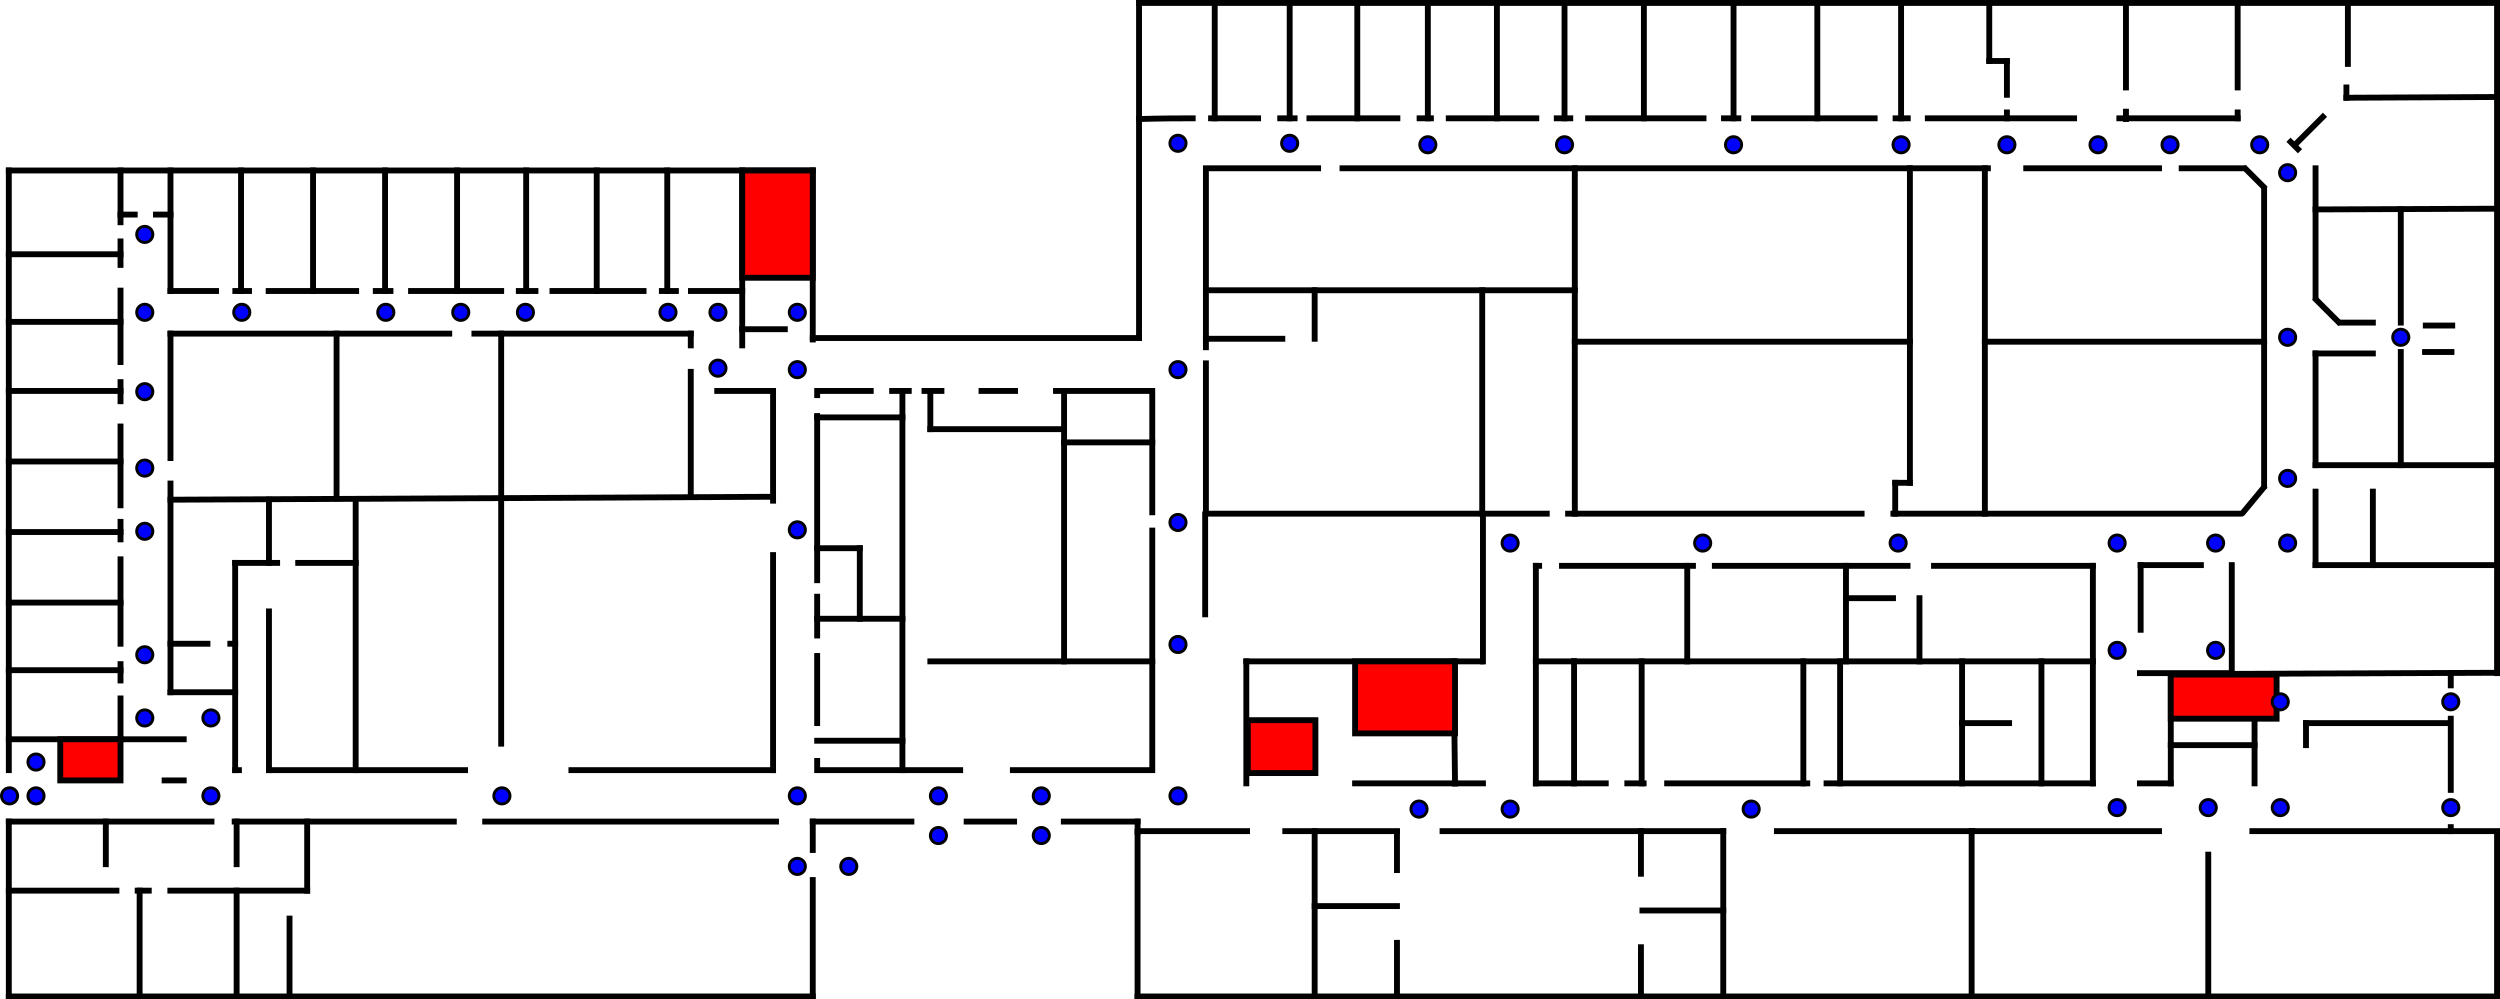 <svg id="Layer_2" data-name="Layer 2" xmlns="http://www.w3.org/2000/svg" viewBox="0 0 1701 680"><defs><style>.cls-1,.cls-2,.cls-3{fill:none;}.cls-1,.cls-2,.cls-3,.cls-4,.cls-5{stroke:#000;}.cls-1,.cls-3,.cls-4,.cls-5{stroke-linecap:square;}.cls-1,.cls-2,.cls-4,.cls-5{stroke-miterlimit:10;}.cls-1,.cls-2,.cls-3,.cls-4{stroke-width:4px;}.cls-3{stroke-linejoin:bevel;}.cls-4{fill:red;}.cls-5{fill:blue;stroke-width:2px;}</style></defs><path class="cls-1" d="M915,293s12.74-.5,36.52-.5" transform="translate(-140 -212)"/><path class="cls-1" d="M964,292.5h32" transform="translate(-140 -212)"/><path class="cls-1" d="M1011.07,292.5h9.78" transform="translate(-140 -212)"/><path class="cls-1" d="M1030.93,292.5h59.85" transform="translate(-140 -212)"/><path class="cls-1" d="M1105.89,292.5h7.7" transform="translate(-140 -212)"/><path class="cls-1" d="M1125.74,292.5h59.56" transform="translate(-140 -212)"/><path class="cls-1" d="M1199.22,292.5h9.19" transform="translate(-140 -212)"/><path class="cls-1" d="M1220.56,292.5h78.51" transform="translate(-140 -212)"/><path class="cls-1" d="M1313,292.5h9.78" transform="translate(-140 -212)"/><path class="cls-1" d="M1333.44,292.5h82.08" transform="translate(-140 -212)"/><path class="cls-1" d="M1429.74,292.5h8.3" transform="translate(-140 -212)"/><path class="cls-1" d="M1451.67,292.5h99.55" transform="translate(-140 -212)"/><path class="cls-1" d="M1582,292.5h80.46" transform="translate(-140 -212)"/><line class="cls-1" x1="826.5" y1="80.5" x2="826.5" y2="2.5"/><line class="cls-1" x1="877.5" y1="2.5" x2="877.5" y2="80.5"/><line class="cls-1" x1="923.5" y1="2.5" x2="923.5" y2="80.5"/><line class="cls-1" x1="971.5" y1="2.5" x2="971.5" y2="80.5"/><line class="cls-1" x1="1018.5" y1="2.5" x2="1018.5" y2="80.5"/><line class="cls-1" x1="1064.5" y1="2.5" x2="1064.5" y2="80.5"/><line class="cls-1" x1="1118.5" y1="2.5" x2="1118.5" y2="80.5"/><line class="cls-1" x1="1179.5" y1="2.5" x2="1179.5" y2="80.5"/><line class="cls-1" x1="1236.5" y1="2.5" x2="1236.5" y2="80.5"/><line class="cls-1" x1="1293.5" y1="2.5" x2="1293.5" y2="80.5"/><line class="cls-1" x1="1353.5" y1="2.5" x2="1353.5" y2="41.5"/><line class="cls-1" x1="1365.5" y1="41.5" x2="1365.5" y2="64.5"/><line class="cls-1" x1="1353.5" y1="41.5" x2="1365.5" y2="41.5"/><line class="cls-1" x1="1446.5" y1="2.5" x2="1446.5" y2="59.5"/><line class="cls-1" x1="1365.5" y1="76.5" x2="1365.5" y2="80.5"/><line class="cls-1" x1="1446.5" y1="76" x2="1446.5" y2="81"/><line class="cls-1" x1="1522.5" y1="2.5" x2="1522.5" y2="59.5"/><line class="cls-1" x1="1522.5" y1="80.5" x2="1522.5" y2="76.5"/><line class="cls-1" x1="1597.5" y1="2.5" x2="1597.5" y2="43.5"/><line class="cls-1" x1="1596.5" y1="59.5" x2="1596.5" y2="66.5"/><line class="cls-1" x1="1698" y1="66" x2="1596.5" y2="66.5"/><line class="cls-1" x1="1561.5" y1="98.5" x2="1580.5" y2="79.5"/><line class="cls-1" x1="1558.5" y1="96.5" x2="1563.5" y2="101.5"/><line class="cls-1" x1="1575.5" y1="114.5" x2="1575.5" y2="201.5"/><line class="cls-1" x1="1698" y1="142" x2="1575.5" y2="142.5"/><line class="cls-1" x1="1633.5" y1="142.5" x2="1633.5" y2="219.5"/><line class="cls-2" x1="1574.5" y1="202.5" x2="1592.5" y2="220.5"/><line class="cls-1" x1="1614.5" y1="219.5" x2="1593.5" y2="219.5"/><line class="cls-1" x1="1650.5" y1="221.5" x2="1668.5" y2="221.5"/><line class="cls-1" x1="1650" y1="239.5" x2="1668" y2="239.5"/><line class="cls-1" x1="1633.5" y1="239.5" x2="1633.5" y2="316.5"/><line class="cls-1" x1="1698" y1="316.5" x2="1575.5" y2="316.5"/><line class="cls-1" x1="1575.5" y1="240.5" x2="1575.5" y2="316.5"/><line class="cls-1" x1="1614.5" y1="240.5" x2="1575.5" y2="240.5"/><line class="cls-1" x1="1575.5" y1="334.5" x2="1575.5" y2="384.5"/><line class="cls-1" x1="1698" y1="384.5" x2="1575.5" y2="384.5"/><line class="cls-1" x1="1614.5" y1="334.5" x2="1614.5" y2="384.5"/><line class="cls-1" x1="1698.75" y1="457.75" x2="1518.5" y2="458.5"/><line class="cls-1" x1="1518.5" y1="384.5" x2="1518.5" y2="458.5"/><line class="cls-1" x1="1497.5" y1="384.5" x2="1456.5" y2="384.5"/><line class="cls-1" x1="1456.5" y1="428.5" x2="1456.5" y2="384.5"/><line class="cls-1" x1="1502.5" y1="581.5" x2="1502.5" y2="677.5"/><line class="cls-2" x1="1530.5" y1="565.5" x2="1701" y2="565.5"/><line class="cls-1" x1="1469" y1="565.5" x2="1342" y2="565.5"/><line class="cls-1" x1="1341.5" y1="677.5" x2="1341.5" y2="565.5"/><line class="cls-1" x1="1209" y1="565.5" x2="1342" y2="565.5"/><line class="cls-1" x1="1172.5" y1="565.5" x2="1172.5" y2="677.5"/><line class="cls-1" x1="981.5" y1="565.5" x2="1172.5" y2="565.5"/><line class="cls-1" x1="1116.5" y1="565.5" x2="1116.5" y2="594.5"/><line class="cls-1" x1="1117.5" y1="619.5" x2="1172.5" y2="619.5"/><line class="cls-1" x1="1116.5" y1="644.5" x2="1116.5" y2="677.5"/><line class="cls-1" x1="874.5" y1="565.5" x2="950.5" y2="565.5"/><line class="cls-1" x1="950.5" y1="592" x2="950.5" y2="566"/><line class="cls-1" x1="894.5" y1="616.5" x2="950.5" y2="616.5"/><line class="cls-1" x1="950.5" y1="677.5" x2="950.5" y2="641.5"/><line class="cls-1" x1="894.5" y1="565.5" x2="894.5" y2="677.5"/><line class="cls-1" x1="774.5" y1="565.5" x2="848.5" y2="565.5"/><path class="cls-1" d="M1053.44,326.5h439.12" transform="translate(-140 -212)"/><path class="cls-1" d="M1518.63,326.5H1609" transform="translate(-140 -212)"/><path class="cls-1" d="M1624.41,326.5h41.66" transform="translate(-140 -212)"/><path class="cls-3" d="M1428.26,561.5H1665.5L1680,544" transform="translate(-140 -212)"/><path class="cls-1" d="M1677.15,326.5" transform="translate(-140 -212)"/><path class="cls-1" d="M1406.63,561.5h-199.7" transform="translate(-140 -212)"/><path class="cls-1" d="M1192.41,561.5H960.5V459.22" transform="translate(-140 -212)"/><path class="cls-1" d="M960.5,448.26V326.5h76.35" transform="translate(-140 -212)"/><line class="cls-1" x1="1071.5" y1="114.5" x2="1071.5" y2="349.5"/><line class="cls-1" x1="1299.5" y1="232.5" x2="1071.5" y2="232.5"/><line class="cls-1" x1="1299.5" y1="114.5" x2="1299.5" y2="328.5"/><line class="cls-1" x1="1289.5" y1="328.5" x2="1289.5" y2="349.5"/><line class="cls-1" x1="1299.5" y1="328.5" x2="1289.5" y2="328.5"/><line class="cls-1" x1="1350.5" y1="114.5" x2="1350.5" y2="349.5"/><line class="cls-1" x1="1540.5" y1="232.5" x2="1350.5" y2="232.5"/><line class="cls-1" x1="820.5" y1="197.5" x2="1071.5" y2="197.5"/><line class="cls-1" x1="1008.5" y1="197.5" x2="1008.5" y2="349.5"/><line class="cls-1" x1="820.5" y1="230.5" x2="872.5" y2="230.5"/><line class="cls-1" x1="894.5" y1="197.5" x2="894.5" y2="230.5"/><line class="cls-2" x1="1540.5" y1="332.5" x2="1540.5" y2="232.5"/><line class="cls-1" x1="1540.5" y1="129.5" x2="1540.5" y2="232.5"/><line class="cls-2" x1="1526.5" y1="113.5" x2="1541.5" y2="128.5"/><path class="cls-1" d="M1564,597H1455.89" transform="translate(-140 -212)"/><path class="cls-1" d="M1437.89,597H1306.78" transform="translate(-140 -212)"/><path class="cls-1" d="M1291.89,597h-89.11" transform="translate(-140 -212)"/><path class="cls-1" d="M1187.22,597H1185" transform="translate(-140 -212)"/><line class="cls-1" x1="1424" y1="533" x2="1424" y2="385"/><path class="cls-1" d="M1185,745h47.56" transform="translate(-140 -212)"/><path class="cls-1" d="M1247.22,745h11.11" transform="translate(-140 -212)"/><path class="cls-1" d="M1274.33,745h95.34" transform="translate(-140 -212)"/><path class="cls-1" d="M1382.78,745H1564" transform="translate(-140 -212)"/><line class="cls-1" x1="1045" y1="385" x2="1045" y2="533"/><line class="cls-1" x1="1071" y1="450" x2="1071" y2="533"/><line class="cls-1" x1="1045" y1="450" x2="1071" y2="450"/><line class="cls-1" x1="1424" y1="450" x2="1071" y2="450"/><line class="cls-1" x1="1117" y1="533" x2="1117" y2="450"/><line class="cls-1" x1="1227" y1="450" x2="1227" y2="533"/><line class="cls-1" x1="1252" y1="450" x2="1252" y2="533"/><line class="cls-1" x1="1335" y1="450" x2="1335" y2="533"/><line class="cls-1" x1="1389" y1="450" x2="1389" y2="533"/><line class="cls-1" x1="1335" y1="492" x2="1367" y2="492"/><line class="cls-1" x1="1148" y1="450" x2="1148" y2="385"/><line class="cls-1" x1="1256" y1="450" x2="1256" y2="385"/><line class="cls-1" x1="1288" y1="407" x2="1256" y2="407"/><line class="cls-1" x1="1306" y1="407" x2="1306" y2="450"/><line class="cls-1" x1="774" y1="678" x2="1699" y2="678"/><line class="cls-1" x1="1699" y1="566" x2="1699" y2="678"/><line class="cls-1" x1="1699" y1="458" x2="1699" y2="2"/><line class="cls-1" x1="775" y1="2" x2="1699" y2="2"/><path class="cls-1" d="M1807.5,671.5v6.83" transform="translate(-140 -212)"/><path class="cls-1" d="M1807.5,701v48.44" transform="translate(-140 -212)"/><path class="cls-1" d="M1807.5,774.78v2.72" transform="translate(-140 -212)"/><line class="cls-1" x1="1667" y1="492" x2="1569" y2="492"/><line class="cls-1" x1="1569" y1="507" x2="1569" y2="492"/><line class="cls-1" x1="1477" y1="533" x2="1477" y2="460"/><line class="cls-1" x1="1456" y1="458" x2="1518" y2="458"/><line class="cls-1" x1="1456" y1="533" x2="1477" y2="533"/><line class="cls-1" x1="1477" y1="507" x2="1534" y2="507"/><line class="cls-1" x1="1534" y1="488" x2="1534" y2="533"/><line class="cls-1" x1="774" y1="566" x2="774" y2="678"/><line class="cls-1" x1="820" y1="418" x2="820" y2="350"/><line class="cls-1" x1="848" y1="450" x2="1008" y2="450"/><line class="cls-1" x1="1009" y1="350" x2="1009" y2="450"/><line class="cls-1" x1="989" y1="450" x2="990" y2="533"/><line class="cls-1" x1="1009" y1="533" x2="990" y2="533"/><line class="cls-1" x1="848" y1="533" x2="848" y2="450"/><line class="cls-1" x1="922" y1="533" x2="990" y2="533"/><line class="cls-1" x1="775" y1="2" x2="775" y2="230"/><line class="cls-1" x1="553" y1="116" x2="553" y2="231"/><line class="cls-1" x1="775" y1="230" x2="553" y2="230"/><line class="cls-1" x1="6" y1="116" x2="553" y2="116"/><line class="cls-1" x1="6" y1="524" x2="6" y2="116"/><line class="cls-1" x1="6" y1="559" x2="6" y2="678"/><line class="cls-1" x1="553" y1="678" x2="6" y2="678"/><path class="cls-1" d="M693,771v19.33" transform="translate(-140 -212)"/><path class="cls-1" d="M693,810.78V890" transform="translate(-140 -212)"/><path class="cls-1" d="M914,771H863.82" transform="translate(-140 -212)"/><path class="cls-1" d="M830,771h-32.3" transform="translate(-140 -212)"/><path class="cls-1" d="M760.11,771H693" transform="translate(-140 -212)"/><line class="cls-1" x1="774" y1="566" x2="774" y2="559"/><path class="cls-1" d="M222,328v35.22" transform="translate(-140 -212)"/><path class="cls-1" d="M222,376.26v16" transform="translate(-140 -212)"/><path class="cls-1" d="M222,409.74v48.59" transform="translate(-140 -212)"/><path class="cls-1" d="M222,472v13" transform="translate(-140 -212)"/><path class="cls-1" d="M222,502.19v53.62" transform="translate(-140 -212)"/><path class="cls-1" d="M222,567.07V579" transform="translate(-140 -212)"/><path class="cls-1" d="M222,592.56V650" transform="translate(-140 -212)"/><path class="cls-1" d="M222,663.89V675" transform="translate(-140 -212)"/><path class="cls-1" d="M222,687.22V715" transform="translate(-140 -212)"/><line class="cls-1" x1="6" y1="503" x2="82" y2="503"/><line class="cls-1" x1="6" y1="456" x2="82" y2="456"/><line class="cls-1" x1="6" y1="410" x2="82" y2="410"/><line class="cls-1" x1="6" y1="362" x2="82" y2="362"/><line class="cls-1" x1="6" y1="314" x2="82" y2="314"/><line class="cls-1" x1="6" y1="266" x2="82" y2="266"/><line class="cls-1" x1="6" y1="219" x2="82" y2="219"/><line class="cls-1" x1="6" y1="173" x2="82" y2="173"/><path class="cls-1" d="M256,410h31" transform="translate(-140 -212)"/><path class="cls-1" d="M300.11,410h9.33" transform="translate(-140 -212)"/><path class="cls-1" d="M322.78,410h59.55" transform="translate(-140 -212)"/><path class="cls-1" d="M395.67,410h10" transform="translate(-140 -212)"/><path class="cls-1" d="M419.67,410H481" transform="translate(-140 -212)"/><path class="cls-1" d="M493,410h11.33" transform="translate(-140 -212)"/><path class="cls-1" d="M515.89,410h62" transform="translate(-140 -212)"/><path class="cls-1" d="M590.33,410h9.56" transform="translate(-140 -212)"/><path class="cls-1" d="M610.11,410H645" transform="translate(-140 -212)"/><line class="cls-1" x1="505" y1="116" x2="505" y2="235"/><line class="cls-1" x1="116" y1="116" x2="116" y2="198"/><line class="cls-1" x1="164" y1="116" x2="164" y2="198"/><line class="cls-1" x1="213" y1="116" x2="213" y2="198"/><line class="cls-1" x1="262" y1="116" x2="262" y2="198"/><line class="cls-1" x1="311" y1="116" x2="311" y2="198"/><line class="cls-1" x1="358" y1="116" x2="358" y2="198"/><line class="cls-1" x1="406" y1="116" x2="406" y2="198"/><line class="cls-1" x1="454" y1="116" x2="454" y2="198"/><path class="cls-1" d="M222,358h9.67" transform="translate(-140 -212)"/><path class="cls-1" d="M246.11,358H256" transform="translate(-140 -212)"/><path class="cls-1" d="M256,439v84.67" transform="translate(-140 -212)"/><path class="cls-1" d="M256,541V683" transform="translate(-140 -212)"/><path class="cls-1" d="M610,439H462.78" transform="translate(-140 -212)"/><path class="cls-1" d="M445.67,439H256" transform="translate(-140 -212)"/><path class="cls-1" d="M666,478v74.67" transform="translate(-140 -212)"/><path class="cls-1" d="M666,589.67V736" transform="translate(-140 -212)"/><path class="cls-1" d="M300,736h2.56" transform="translate(-140 -212)"/><path class="cls-1" d="M323.22,736H456.44" transform="translate(-140 -212)"/><path class="cls-1" d="M528.78,736H666" transform="translate(-140 -212)"/><line class="cls-1" x1="116" y1="340" x2="526" y2="338"/><line class="cls-1" x1="229" y1="227" x2="229" y2="339"/><line class="cls-1" x1="341" y1="227" x2="341" y2="506"/><line class="cls-1" x1="470" y1="227" x2="470" y2="235"/><line class="cls-1" x1="470" y1="337" x2="470" y2="253"/><line class="cls-1" x1="526" y1="266" x2="488" y2="266"/><line class="cls-1" x1="242" y1="340" x2="242" y2="524"/><line class="cls-1" x1="160" y1="383" x2="160" y2="524"/><path class="cls-1" d="M382,595H342.89" transform="translate(-140 -212)"/><path class="cls-1" d="M328.56,595H300" transform="translate(-140 -212)"/><line class="cls-1" x1="183" y1="340" x2="183" y2="383"/><line class="cls-1" x1="183" y1="416" x2="183" y2="524"/><line class="cls-1" x1="116" y1="471" x2="160" y2="471"/><path class="cls-1" d="M256,650h25.15" transform="translate(-140 -212)"/><path class="cls-1" d="M296.7,650H300" transform="translate(-140 -212)"/><path class="cls-1" d="M696,480.85V478h36.44" transform="translate(-140 -212)"/><path class="cls-1" d="M747,478h11.33" transform="translate(-140 -212)"/><path class="cls-1" d="M769,478h11.56" transform="translate(-140 -212)"/><path class="cls-1" d="M807.81,478h22.82" transform="translate(-140 -212)"/><path class="cls-1" d="M858.48,478H924v82.56" transform="translate(-140 -212)"/><path class="cls-1" d="M924,573V736H829.15" transform="translate(-140 -212)"/><path class="cls-1" d="M793.3,736H696v-6.26" transform="translate(-140 -212)"/><path class="cls-1" d="M696,704V658.33" transform="translate(-140 -212)"/><path class="cls-1" d="M696,644.41V618" transform="translate(-140 -212)"/><path class="cls-1" d="M696,606.78V495.07" transform="translate(-140 -212)"/><line class="cls-1" x1="614" y1="266" x2="614" y2="524"/><line class="cls-1" x1="633" y1="450" x2="784" y2="450"/><line class="cls-1" x1="724" y1="266" x2="724" y2="450"/><line class="cls-1" x1="633" y1="268" x2="633" y2="292"/><line class="cls-1" x1="724" y1="292" x2="633" y2="292"/><line class="cls-1" x1="724" y1="301" x2="784" y2="301"/><line class="cls-1" x1="556" y1="284" x2="614" y2="284"/><line class="cls-1" x1="556" y1="421" x2="614" y2="421"/><line class="cls-1" x1="556" y1="373" x2="585" y2="373"/><line class="cls-1" x1="585" y1="421" x2="585" y2="373"/><line class="cls-1" x1="556" y1="504" x2="614" y2="504"/><path class="cls-1" d="M146,771H283.89" transform="translate(-140 -212)"/><path class="cls-1" d="M299.67,771H448.78" transform="translate(-140 -212)"/><path class="cls-1" d="M470.11,771H668" transform="translate(-140 -212)"/><path class="cls-1" d="M146,818h73.22" transform="translate(-140 -212)"/><path class="cls-1" d="M233.67,818h7.55" transform="translate(-140 -212)"/><path class="cls-1" d="M255.89,818H349" transform="translate(-140 -212)"/><line class="cls-1" x1="209" y1="559" x2="209" y2="606"/><line class="cls-1" x1="197" y1="678" x2="197" y2="625"/><line class="cls-1" x1="161" y1="678" x2="161" y2="606"/><line class="cls-1" x1="95" y1="606" x2="95" y2="678"/><line class="cls-1" x1="72" y1="559" x2="72" y2="588"/><line class="cls-1" x1="161" y1="559" x2="161" y2="588"/><rect class="cls-4" x="849" y="490" width="46" height="36"/><rect class="cls-4" x="922" y="450" width="68" height="49"/><rect class="cls-4" x="1477" y="459" width="72" height="30"/><rect class="cls-4" x="505" y="116" width="48" height="73"/><line class="cls-1" x1="505" y1="224" x2="534" y2="224"/><rect class="cls-4" x="41" y="503" width="41" height="28"/><line class="cls-1" x1="83" y1="503" x2="125" y2="503"/><line class="cls-1" x1="125" y1="531" x2="112" y2="531"/><circle class="cls-5" cx="6.5" cy="541.5" r="5.5"/><circle class="cls-5" cx="24.5" cy="541.5" r="5.5"/><circle class="cls-5" cx="24.5" cy="518.5" r="5.5"/><circle class="cls-5" cx="143.5" cy="541.5" r="5.5"/><circle class="cls-5" cx="143.5" cy="488.5" r="5.5"/><circle class="cls-5" cx="98.5" cy="488.5" r="5.5"/><circle class="cls-5" cx="98.5" cy="445.5" r="5.5"/><circle class="cls-5" cx="98.5" cy="361.5" r="5.5"/><circle class="cls-5" cx="98.5" cy="318.5" r="5.5"/><circle class="cls-5" cx="98.5" cy="266.5" r="5.5"/><circle class="cls-5" cx="164.5" cy="212.5" r="5.5"/><circle class="cls-5" cx="98.5" cy="212.5" r="5.5"/><circle class="cls-5" cx="98.5" cy="159.5" r="5.5"/><circle class="cls-5" cx="262.5" cy="212.5" r="5.5"/><circle class="cls-5" cx="357.5" cy="212.5" r="5.5"/><circle class="cls-5" cx="313.5" cy="212.5" r="5.5"/><circle class="cls-5" cx="454.5" cy="212.5" r="5.5"/><circle class="cls-5" cx="488.5" cy="212.5" r="5.5"/><circle class="cls-5" cx="488.5" cy="250.5" r="5.5"/><circle class="cls-5" cx="542.5" cy="251.5" r="5.5"/><circle class="cls-5" cx="542.5" cy="212.5" r="5.5"/><circle class="cls-5" cx="542.5" cy="360.5" r="5.5"/><circle class="cls-5" cx="542.5" cy="541.5" r="5.5"/><circle class="cls-5" cx="341.5" cy="541.5" r="5.5"/><circle class="cls-5" cx="542.5" cy="589.5" r="5.5"/><circle class="cls-5" cx="577.5" cy="589.5" r="5.5"/><circle class="cls-5" cx="638.5" cy="541.5" r="5.5"/><circle class="cls-5" cx="638.5" cy="568.5" r="5.5"/><circle class="cls-5" cx="708.5" cy="568.5" r="5.5"/><circle class="cls-5" cx="708.5" cy="541.5" r="5.5"/><circle class="cls-5" cx="801.5" cy="541.5" r="5.5"/><circle class="cls-5" cx="801.5" cy="438.5" r="5.5"/><circle class="cls-5" cx="801.5" cy="355.5" r="5.5"/><circle class="cls-5" cx="801.5" cy="251.5" r="5.5"/><circle class="cls-5" cx="801.5" cy="97.5" r="5.5"/><circle class="cls-5" cx="877.5" cy="97.5" r="5.5"/><circle class="cls-5" cx="971.5" cy="98.5" r="5.5"/><circle class="cls-5" cx="1064.5" cy="98.5" r="5.5"/><circle class="cls-5" cx="1179.5" cy="98.5" r="5.5"/><circle class="cls-5" cx="1293.5" cy="98.5" r="5.5"/><circle class="cls-5" cx="1365.5" cy="98.5" r="5.5"/><circle class="cls-5" cx="1427.5" cy="98.5" r="5.5"/><circle class="cls-5" cx="1537.5" cy="98.5" r="5.5"/><circle class="cls-5" cx="1556.5" cy="117.5" r="5.5"/><circle class="cls-5" cx="1476.5" cy="98.5" r="5.5"/><circle class="cls-5" cx="1556.5" cy="229.5" r="5.5"/><circle class="cls-5" cx="1633.5" cy="229.5" r="5.5"/><circle class="cls-5" cx="1556.5" cy="325.5" r="5.5"/><circle class="cls-5" cx="1556.5" cy="369.5" r="5.5"/><circle class="cls-5" cx="1507.5" cy="369.5" r="5.5"/><circle class="cls-5" cx="1440.5" cy="369.5" r="5.5"/><circle class="cls-5" cx="1440.5" cy="442.5" r="5.5"/><circle class="cls-5" cx="1507.5" cy="442.5" r="5.5"/><circle class="cls-5" cx="1440.5" cy="549.5" r="5.5"/><circle class="cls-5" cx="1502.5" cy="549.5" r="5.5"/><circle class="cls-5" cx="1551.5" cy="549.5" r="5.5"/><circle class="cls-5" cx="1551.5" cy="477.5" r="5.5"/><circle class="cls-5" cx="1667.5" cy="477.5" r="5.5"/><circle class="cls-5" cx="1667.5" cy="549.5" r="5.5"/><circle class="cls-5" cx="1191.5" cy="550.5" r="5.5"/><circle class="cls-5" cx="965.5" cy="550.5" r="5.5"/><circle class="cls-5" cx="1027.5" cy="550.5" r="5.5"/><circle class="cls-5" cx="1027.5" cy="369.5" r="5.5"/><circle class="cls-5" cx="1158.5" cy="369.5" r="5.5"/><circle class="cls-5" cx="1291.5" cy="369.5" r="5.5"/></svg>